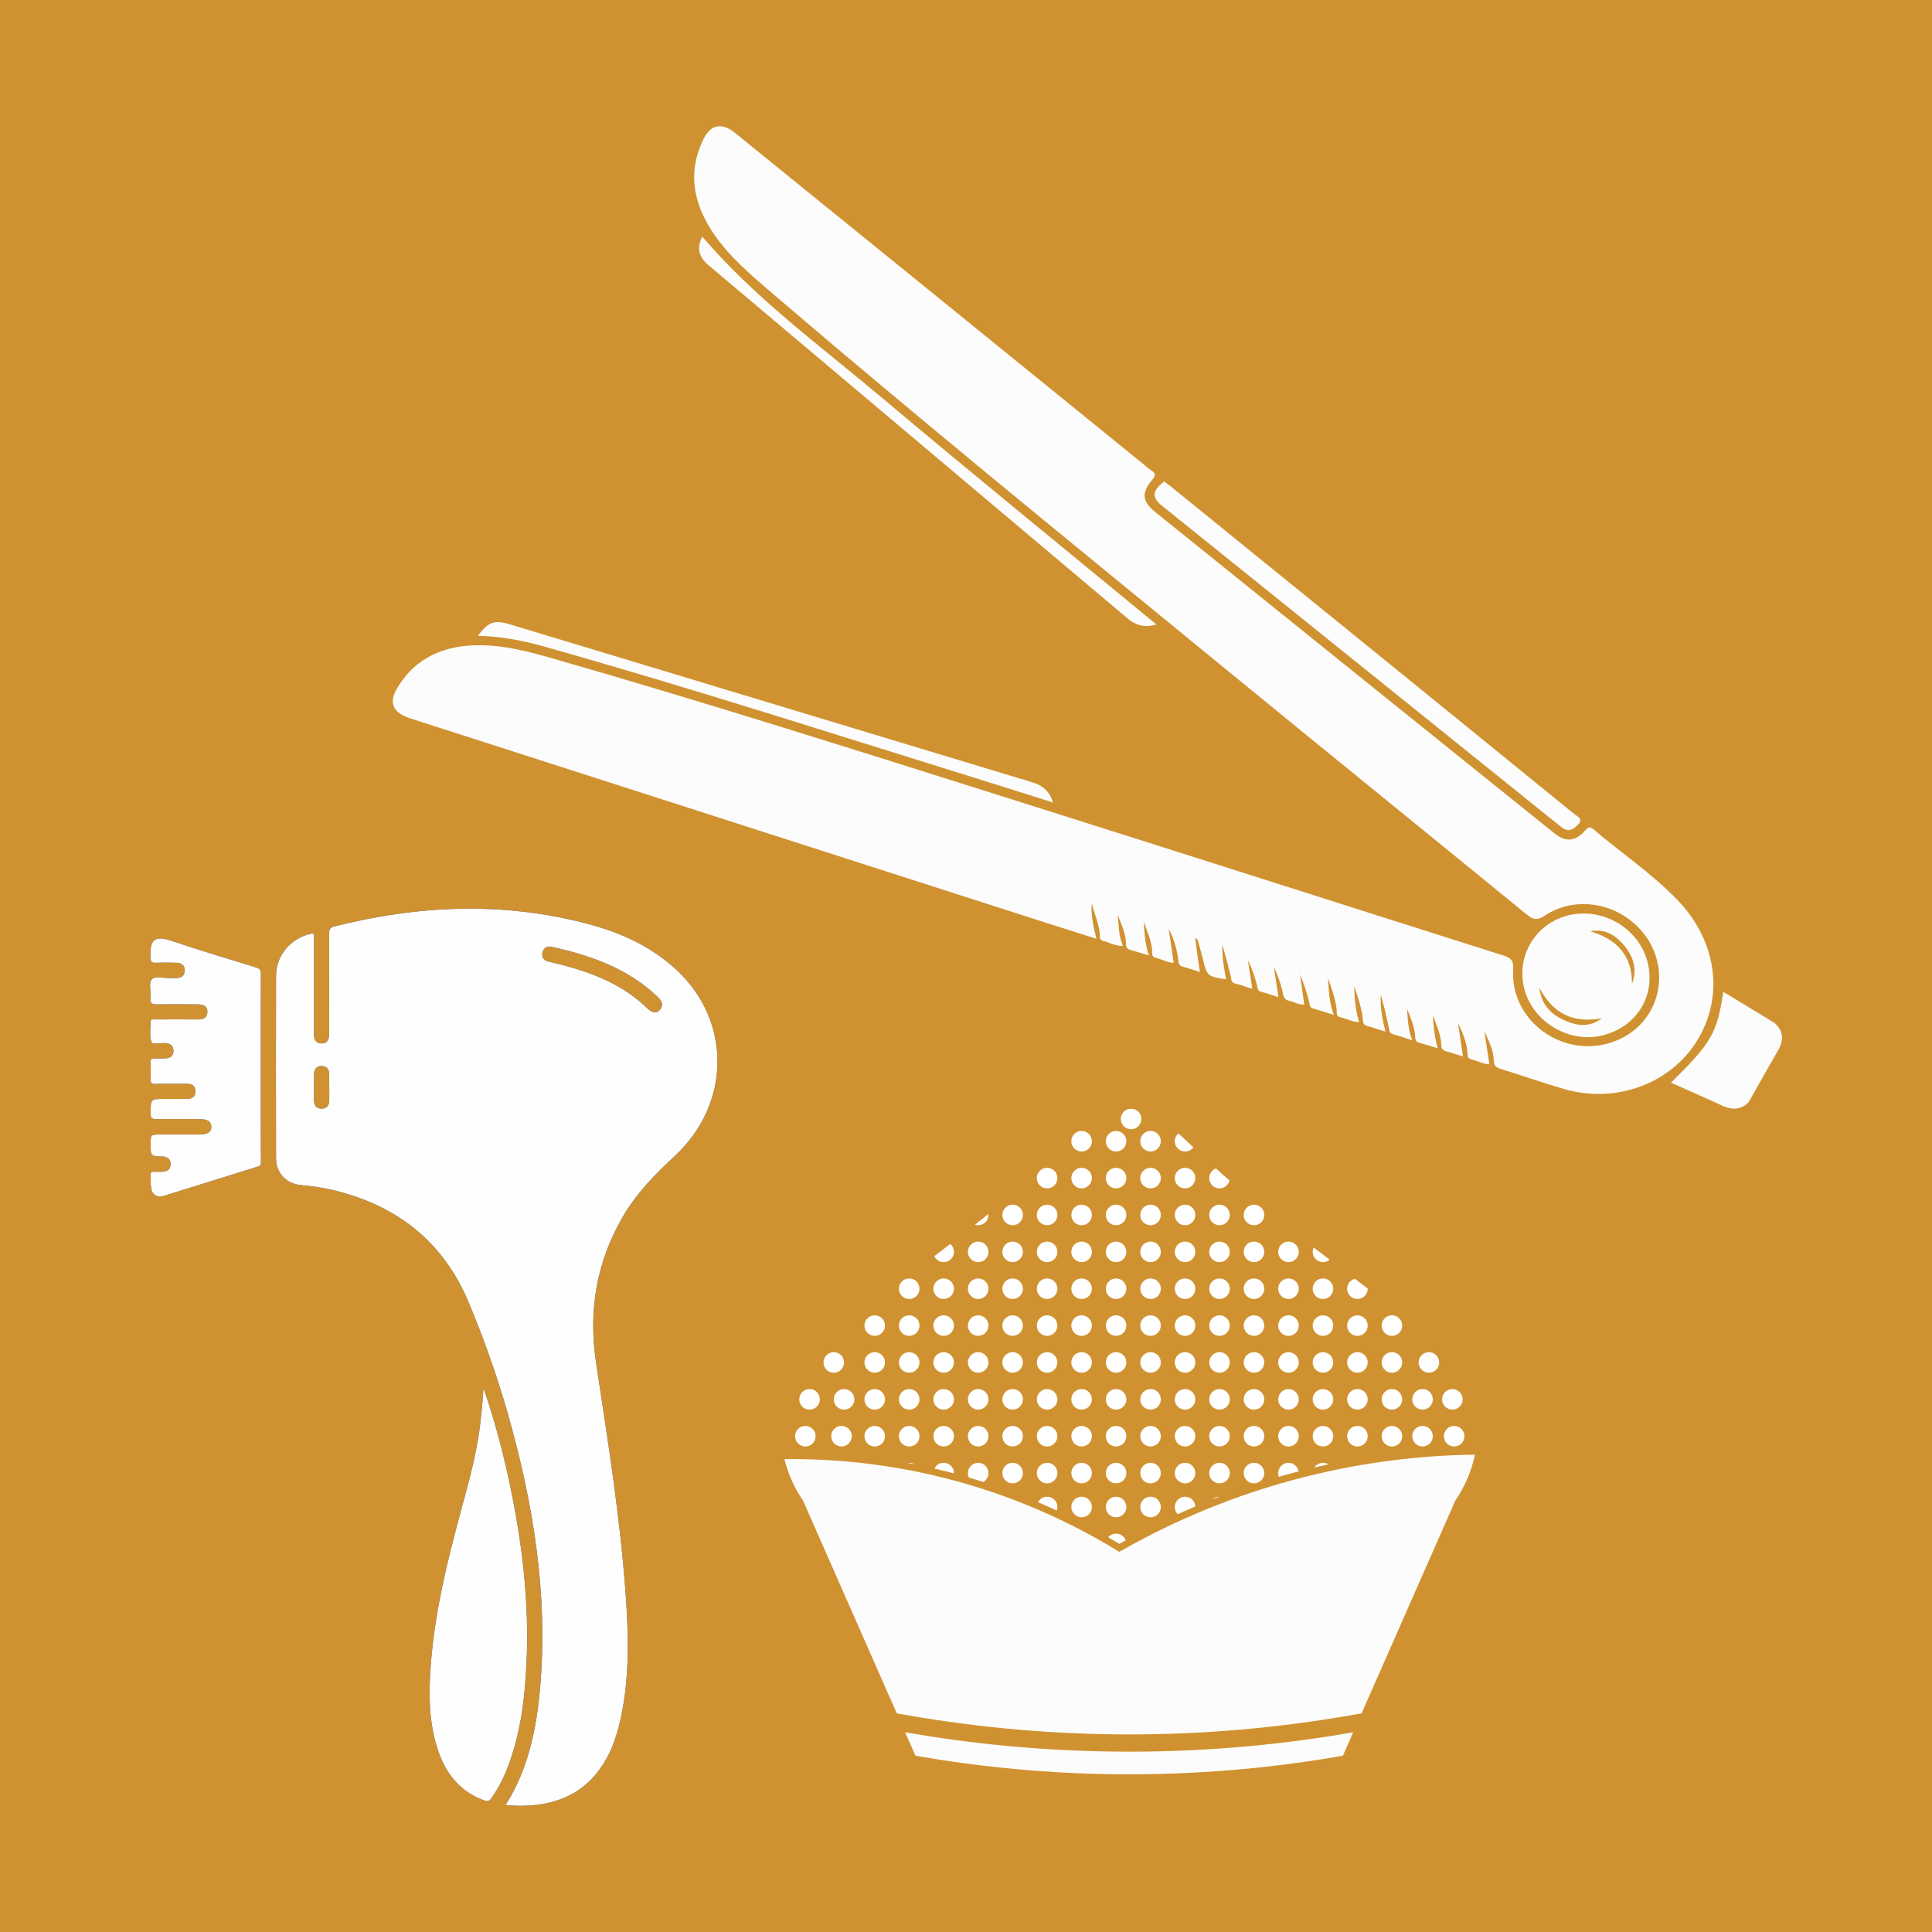 <?xml version="1.0" encoding="utf-8"?>
<!-- Generator: Adobe Illustrator 26.5.0, SVG Export Plug-In . SVG Version: 6.00 Build 0)  -->
<svg version="1.1" id="Layer_4" xmlns="http://www.w3.org/2000/svg" xmlns:xlink="http://www.w3.org/1999/xlink" x="0px" y="0px"
	 viewBox="0 0 500 500" style="enable-background:new 0 0 500 500;" xml:space="preserve">
<style type="text/css">
	.st0{fill:#D09230;}
	.st1{fill:#FCFCFC;}
	.st2{fill:#010101;}
	.st3{fill:#FEFEFE;}
	.st4{clip-path:url(#SVGID_00000122710387350026629060000011365269692604882572_);}
	.st5{fill:#FFFFFF;}
</style>
<rect class="st0" width="500" height="500"/>
<g>
	<path class="st1" d="M439.35,269.08c6.87-11.35,4.97-25.55-5.19-36.12c-6.55-6.83-14.57-12.18-21.79-18.35
		c-0.94-0.79-1.39-0.5-2.1,0.3c-2.62,2.92-5.06,3.12-8.09,0.68c-34.41-27.68-68.81-55.36-103.2-83.07
		c-3.38-2.73-3.63-4.96-0.86-8.25c0.89-1.07,1.15-1.77-0.23-2.57c-0.62-0.36-1.11-0.87-1.66-1.32
		c-35.31-28.65-70.62-57.31-105.97-85.95c-3.52-2.86-6.35-2.23-8.27,1.72c-4.03,8.32-2.63,16.21,2.39,23.85
		c4.19,6.36,10.1,11.27,15.9,16.25c38.02,32.56,76.95,64.17,115.73,95.94c26.31,21.54,52.75,42.96,79.09,64.47
		c1.64,1.36,2.71,1.63,4.69,0.31c6.87-4.55,16.03-3.82,22.52,1.5c11.44,9.34,8.54,26.73-5.21,31.29
		c-12.84,4.25-26.34-5.69-25.5-18.98c0.15-2.3-0.66-2.91-2.69-3.55c-42.68-13.52-85.3-27.18-127.98-40.65
		c-39.34-12.41-78.64-24.92-118.33-36.29c-5.89-1.69-11.8-3.21-18.01-3.3c-9.39-0.13-16.86,3.04-21.63,10.81
		c-2.49,4.05-1.43,6.62,3.32,8.15c53.57,17.22,107.12,34.43,160.68,51.66c5.52,1.78,11.05,3.52,16.81,5.34
		c-0.85-3.26-1.5-6.19-1.2-9.22c0.61,2.91,2.07,5.62,2.07,8.64c0.01,0.56,0.18,0.96,0.83,1.12c1.67,0.42,3.2,1.4,5.13,1.31
		c-1.16-2.72-1.04-5.4-1.34-8.04c0.94,2.48,2.16,4.88,2.15,7.55c0,0.77,0.27,1.28,1.11,1.52c1.5,0.42,3,0.89,4.79,1.41
		c-0.98-3.07-1.15-5.9-1.3-8.73c0.81,2.48,1.97,4.85,2.17,7.47c0.05,0.7-0.25,1.61,0.9,1.89c1.59,0.38,3.04,1.26,4.67,1.32
		c-0.45-3.04-0.87-5.94-1.29-8.85c1.32,2.57,2.12,5.23,2.47,7.99c0.1,0.73,0.03,1.51,1.09,1.81c1.5,0.41,2.97,0.91,4.5,1.41
		c-0.26-1.78-0.48-3.2-0.67-4.62c-0.19-1.4-0.36-2.81-0.53-4.21c0.51,0.29,0.67,0.6,0.76,0.93c0.45,1.64,0.91,3.28,1.32,4.92
		c0.98,4,1.1,4.12,5.9,4.88c-0.53-2.98-1.1-5.92-0.95-8.93c0.8,2.73,1.52,5.47,2.2,8.24c0.16,0.71-0.02,1.49,1.09,1.77
		c1.45,0.35,2.86,0.86,4.45,1.37c-0.41-2.65-0.77-5.01-1.13-7.38c1.06,2.06,1.74,4.2,2.33,6.35c0.2,0.71,0,1.51,1.08,1.79
		c1.45,0.38,2.85,0.89,4.49,1.4c-0.43-2.81-0.8-5.34-1.19-7.88c1.01,2.3,1.89,4.59,2.35,6.98c0.21,1.13,0.63,1.65,1.7,1.87
		c1.28,0.25,2.41,1.07,3.82,0.96c-0.37-2.63-0.73-5.21-1.1-7.79c0.98,2.33,1.76,4.66,2.36,7.04c0.2,0.75,0.04,1.49,1.09,1.78
		c1.68,0.46,3.34,1.02,5.3,1.63c-1.26-3.34-1.29-6.44-1.52-9.53c0.98,2.75,2,5.46,2.27,8.35c0.06,0.67-0.22,1.55,0.98,1.81
		c1.59,0.34,3.06,1.2,4.83,1.26c-0.99-3.18-1.22-6.27-1.28-9.37c0.89,2.94,2.04,5.82,2.25,8.88c0.05,0.83,0.28,1.21,1.09,1.45
		c1.51,0.44,3.01,0.93,4.76,1.48c-0.9-3.38-1.42-6.43-1.22-9.56c0.81,2.91,1.54,5.82,2.11,8.77c0.14,0.73,0.19,1.23,1.07,1.47
		c1.53,0.41,3.02,0.94,4.95,1.56c-1.09-2.93-1.18-5.53-1.32-8.13c0.87,2.31,1.94,4.57,2.08,7.04c0.04,0.82,0.07,1.46,1.1,1.74
		c1.52,0.41,3,0.89,4.76,1.43c-0.91-3.02-1.1-5.76-1.3-8.52c0.98,2.45,2.06,4.86,2.2,7.5c0.04,0.8,0.1,1.48,1.13,1.74
		c1.49,0.41,2.95,0.91,4.48,1.39c-0.46-3.11-0.86-5.89-1.28-8.66c1.17,2.44,2.2,4.89,2.45,7.51c0.07,0.73-0.14,1.63,0.96,1.88
		c1.59,0.36,3.04,1.26,4.71,1.3c-0.46-2.97-0.87-5.78-1.3-8.6c1.12,2.49,2.38,4.93,2.44,7.64c0.02,1.22,0.54,1.76,1.75,2.14
		c5.5,1.7,10.92,3.61,16.44,5.22C418.27,285.74,432.51,280.42,439.35,269.08z"/>
	<path class="st1" d="M414.6,267.99c9.12-2.18,14.18-10.64,11.66-19.46c-2.42-8.46-11.56-13.72-20.24-11.67
		c-8.76,2.08-13.89,10.82-11.41,19.47C397.01,264.67,406.15,270,414.6,267.99z M419.87,244.17c2.76,3.05,4,6.47,2.48,10.48
		c0.08-7.1-3.63-11.49-10.79-13.63C415.18,240.32,417.76,241.81,419.87,244.17z M414.54,263.51c-2.78,2.21-5.82,2.09-8.84,0.9
		c-4.08-1.57-6.82-4.28-7.3-8.79C401.73,262.07,406.92,264.98,414.54,263.51z"/>
	<path class="st1" d="M300.67,130.84c30.5,24.55,61,49.1,91.51,73.64c3.98,3.21,7.94,6.43,11.95,9.6c1.55,1.23,2.79,0.84,4.15-0.55
		c1.6-1.63,0.1-2.09-0.87-2.87c-15.19-12.33-30.36-24.69-45.55-37.02c-19.64-15.94-39.29-31.86-58.93-47.8
		c-0.54-0.43-1.11-0.83-1.68-1.25c-0.28,0.27-0.47,0.46-0.66,0.62C298.2,127.17,298.2,128.85,300.67,130.84z"/>
	<path class="st1" d="M291.74,159.99c2.11,1.78,4.41,2.57,7.53,1.61c-0.59-0.49-0.94-0.77-1.27-1.03
		c-23.23-19.15-46.61-38.15-69.62-57.52c-16.03-13.49-33.14-25.97-46.63-41.81c-1.47,3.01-1.03,5.18,1.85,7.6
		C219.64,99.23,255.69,129.6,291.74,159.99z"/>
	<path class="st1" d="M459.22,264.72l-0.01-0.01c-4.38-2.65-8.76-5.3-13.23-8.03c-1.62,10.76-2.93,13.03-13.52,23.52
		c4.44,1.99,8.88,3.91,13.25,5.94c2.59,1.19,4.84,1.11,6.85-0.91c0.03-0.05,0.05-0.09,0.08-0.14c2.47-4.38,4.92-8.78,7.45-13.11
		C461.64,269.33,461.7,266.93,459.22,264.72z"/>
	<path class="st1" d="M140.63,167.27c37.06,10.43,73.64,22.24,110.37,33.64c7.09,2.19,14.17,4.47,21.5,6.77
		c-0.85-2.9-2.67-4.41-5.37-5.23c-45.08-13.61-90.15-27.25-135.21-40.88c-3.98-1.2-5.61-0.61-8.23,2.98
		C129.63,164.68,135.17,165.74,140.63,167.27z"/>
	<path class="st2" d="M67.53,300.83c0,0.64-0.16,0.87-0.74,1.06c-8.17,2.53-16.33,5.11-24.48,7.63c-1.49,0.46-2.89-0.3-3.16-1.76
		c-0.23-1.27-0.13-2.62-0.16-3.92c-0.01-0.6,0.4-0.57,0.82-0.59c0.86,0,1.72,0.06,2.58-0.03c1.12-0.11,1.75-0.82,1.76-1.95
		c0.01-1.16-0.64-1.77-1.75-1.95c-0.17-0.03-0.34-0.01-0.52-0.01c-2.9-0.13-2.9-0.13-2.9-3.18c0-2.52,0-2.52,2.49-2.52h10.12
		c2.17,0,3.15-0.63,3.1-2.03c-0.03-1.37-0.97-1.95-3.2-1.95c-3.59,0-7.2-0.06-10.79,0.01c-1.26,0.03-1.79-0.19-1.76-1.63
		c0.1-3.61,0.03-3.61,3.69-3.61h5.67c1.33,0.01,2.29-0.53,2.29-1.95c0.01-1.4-0.87-1.97-2.25-1.97c-2.68,0.03-5.37-0.04-8.06,0.04
		c-1.09,0.03-1.37-0.34-1.32-1.37c0.07-1.37,0.06-2.75-0.01-4.12c-0.04-0.92,0.29-1.19,1.19-1.13c0.96,0.07,1.93,0.06,2.9-0.01
		c1.12-0.07,1.83-0.7,1.85-1.85c0.03-1.2-0.63-1.92-1.85-2.06c-0.11-0.01-0.23,0-0.34-0.01c-1.22-0.16-3.18,0.56-3.51-0.33
		c-0.57-1.57-0.21-3.49-0.19-5.25c0.01-0.82,0.73-0.54,1.19-0.56c3.65-0.01,7.31-0.03,10.96,0c1.36,0.01,2.42-0.3,2.52-1.87
		c0.1-1.34-0.76-2.03-2.53-2.03c-3.48-0.01-6.97-0.06-10.44,0.01c-1.27,0.03-1.89-0.19-1.75-1.65c0.16-1.63-0.53-3.85,0.3-4.79
		c0.96-1.1,3.2-0.26,4.89-0.36c0.52-0.04,1.03,0,1.55-0.01c1.29-0.03,2.09-0.66,2.12-1.96c0.03-1.33-0.86-1.96-2.09-2
		c-1.83-0.06-3.66-0.06-5.48,0c-0.96,0.04-1.23-0.23-1.29-1.23c-0.27-4.85,1.09-5.95,5.65-4.39c7.17,2.43,14.44,4.59,21.68,6.82
		c0.89,0.27,1.24,0.57,1.24,1.6c-0.06,8.11-0.03,16.22-0.03,24.34h0.01C67.5,284.49,67.48,292.66,67.53,300.83z"/>
	<path class="st2" d="M130.84,458.75c-0.96,2.33-2.2,4.51-3.62,6.58c-0.54,0.8-1.04,0.94-1.97,0.6c-6.24-2.29-9.89-6.92-11.92-13.02
		c-2.38-7.13-2.4-14.48-1.86-21.86c1.13-15.4,5.12-30.22,9.16-45.03c1.2-4.41,2.27-8.83,3.05-13.33c0.76-4.45,1.13-8.94,1.45-13.46
		c2.73,7.87,4.88,15.9,6.62,24.01c3.36,15.58,5.28,31.31,4.52,47.26C135.8,440.16,134.59,449.71,130.84,458.75z"/>
	<path class="st2" d="M175.11,251.03c-6.51-6.05-14.36-9.64-22.84-11.89c-22.01-5.84-43.97-4.92-65.89,0.66
		c-1.14,0.29-1.19,0.9-1.19,1.82c0.03,8.58,0.01,17.15,0.01,25.73c0,1.9-0.66,2.78-2.06,2.69c-1.72-0.09-1.89-1.32-1.89-2.68
		c0.01-5.04,0-10.06,0-15.09c0-3.19,0.01-6.4,0-9.6c-0.01-0.54,0.29-1.29-0.92-1c-5.14,1.23-8.87,5.59-8.89,10.8
		c-0.04,15.77-0.04,31.55,0,47.32c0,3.79,2.66,6.55,6.45,6.92c2.9,0.27,5.79,0.66,8.63,1.36c16.27,3.99,28.17,13.25,34.74,28.92
		c3.88,9.26,7.24,18.71,10.02,28.36c6.72,23.49,10.67,47.33,8.46,71.87c-0.96,10.47-3.03,20.66-8.91,29.93
		c2.55,0.26,4.89,0.26,7.21,0.03c5.99-0.56,11.3-2.65,15.45-7.2c3.92-4.31,5.91-9.56,7.13-15.14c2.35-10.73,2.06-21.59,1.29-32.42
		c-1.45-20.07-4.66-39.92-7.65-59.79c-2.03-13.43,0.1-26.01,6.94-37.77c3.51-6.05,8.33-10.95,13.42-15.67
		C189.2,285.64,189.36,264.29,175.11,251.03z M85.21,284.8c-0.04,1.23-0.6,2.1-1.95,2.13c-1.3,0.01-1.97-0.77-1.99-2.06
		c-0.03-2.33-0.03-4.66,0.01-7c0.01-1.2,0.72-1.97,1.9-1.99c1.27,0,1.97,0.8,2.02,2.07c0.03,1.13,0,2.27,0,3.42
		C85.21,282.51,85.24,283.65,85.21,284.8z M170.8,261.33c-0.83,1-2.02,0.86-3.26-0.36c-6.12-5.98-13.74-9.04-21.82-11.2
		c-1.27-0.33-2.55-0.6-3.82-0.92c-1.03-0.24-1.56-0.89-1.57-1.77c0.03-1.45,1.02-2.36,2.3-2.07c10.2,2.23,19.87,5.59,27.63,13.05
		C171.27,259.04,171.83,260.09,170.8,261.33z"/>
	<path class="st3" d="M175.11,251.03c-6.51-6.05-14.36-9.64-22.84-11.89c-22.01-5.84-43.97-4.92-65.89,0.66
		c-1.14,0.29-1.19,0.9-1.19,1.82c0.03,8.58,0.01,17.15,0.01,25.73c0,1.9-0.66,2.78-2.06,2.69c-1.72-0.09-1.89-1.32-1.89-2.68
		c0.01-5.04,0-10.06,0-15.09c0-3.19,0.01-6.4,0-9.6c-0.01-0.54,0.29-1.29-0.92-1c-5.14,1.23-8.87,5.59-8.89,10.8
		c-0.04,15.77-0.04,31.55,0,47.32c0,3.79,2.66,6.55,6.45,6.92c2.9,0.27,5.79,0.66,8.63,1.36c16.27,3.99,28.17,13.25,34.74,28.92
		c3.88,9.26,7.24,18.71,10.02,28.36c6.72,23.49,10.67,47.33,8.46,71.87c-0.96,10.47-3.03,20.66-8.91,29.93
		c2.55,0.26,4.89,0.26,7.21,0.03c5.99-0.56,11.3-2.65,15.45-7.2c3.92-4.31,5.91-9.56,7.13-15.14c2.35-10.73,2.06-21.59,1.29-32.42
		c-1.45-20.07-4.66-39.92-7.65-59.79c-2.03-13.43,0.1-26.01,6.94-37.77c3.51-6.05,8.33-10.95,13.42-15.67
		C189.2,285.64,189.36,264.29,175.11,251.03z M85.21,284.8c-0.04,1.23-0.6,2.1-1.95,2.13c-1.3,0.01-1.97-0.77-1.99-2.06
		c-0.03-2.33-0.03-4.66,0.01-7c0.01-1.2,0.72-1.97,1.9-1.99c1.27,0,1.97,0.8,2.02,2.07c0.03,1.13,0,2.27,0,3.42
		C85.21,282.51,85.24,283.65,85.21,284.8z M170.8,261.33c-0.83,1-2.02,0.86-3.26-0.36c-6.12-5.98-13.74-9.04-21.82-11.2
		c-1.27-0.33-2.55-0.6-3.82-0.92c-1.03-0.24-1.56-0.89-1.57-1.77c0.03-1.45,1.02-2.36,2.3-2.07c10.2,2.23,19.87,5.59,27.63,13.05
		C171.27,259.04,171.83,260.09,170.8,261.33z"/>
	<path class="st3" d="M136.26,430.49c-0.46,9.67-1.67,19.22-5.42,28.26c-0.96,2.33-2.2,4.51-3.62,6.58c-0.54,0.8-1.04,0.94-1.97,0.6
		c-6.24-2.29-9.89-6.92-11.92-13.02c-2.38-7.13-2.4-14.48-1.86-21.86c1.13-15.4,5.12-30.22,9.16-45.03
		c1.2-4.41,2.27-8.83,3.05-13.33c0.76-4.45,1.13-8.94,1.45-13.46c2.73,7.87,4.88,15.9,6.62,24.01
		C135.1,398.81,137.02,414.54,136.26,430.49z"/>
	<path class="st3" d="M67.53,300.83c0,0.64-0.16,0.87-0.74,1.06c-8.17,2.53-16.33,5.11-24.48,7.63c-1.49,0.46-2.89-0.3-3.16-1.76
		c-0.23-1.27-0.13-2.62-0.16-3.92c-0.01-0.6,0.4-0.57,0.82-0.59c0.86,0,1.72,0.06,2.58-0.03c1.12-0.11,1.75-0.82,1.76-1.95
		c0.01-1.16-0.64-1.77-1.75-1.95c-0.17-0.03-0.34-0.01-0.52-0.01c-2.9-0.13-2.9-0.13-2.9-3.18c0-2.52,0-2.52,2.49-2.52h10.12
		c2.17,0,3.15-0.63,3.1-2.03c-0.03-1.37-0.97-1.95-3.2-1.95c-3.59,0-7.2-0.06-10.79,0.01c-1.26,0.03-1.79-0.19-1.76-1.63
		c0.1-3.61,0.03-3.61,3.69-3.61h5.67c1.33,0.01,2.29-0.53,2.29-1.95c0.01-1.4-0.87-1.97-2.25-1.97c-2.68,0.03-5.37-0.04-8.06,0.04
		c-1.09,0.03-1.37-0.34-1.32-1.37c0.07-1.37,0.06-2.75-0.01-4.12c-0.04-0.92,0.29-1.19,1.19-1.13c0.96,0.07,1.93,0.06,2.9-0.01
		c1.12-0.07,1.83-0.7,1.85-1.85c0.03-1.2-0.63-1.92-1.85-2.06c-0.11-0.01-0.23,0-0.34-0.01c-1.22-0.16-3.18,0.56-3.51-0.33
		c-0.57-1.57-0.21-3.49-0.19-5.25c0.01-0.82,0.73-0.54,1.19-0.56c3.65-0.01,7.31-0.03,10.96,0c1.36,0.01,2.42-0.3,2.52-1.87
		c0.1-1.34-0.76-2.03-2.53-2.03c-3.48-0.01-6.97-0.06-10.44,0.01c-1.27,0.03-1.89-0.19-1.75-1.65c0.16-1.63-0.53-3.85,0.3-4.79
		c0.96-1.1,3.2-0.26,4.89-0.36c0.52-0.04,1.03,0,1.55-0.01c1.29-0.03,2.09-0.66,2.12-1.96c0.03-1.33-0.86-1.96-2.09-2
		c-1.83-0.06-3.66-0.06-5.48,0c-0.96,0.04-1.23-0.23-1.29-1.23c-0.27-4.85,1.09-5.95,5.65-4.39c7.17,2.43,14.44,4.59,21.68,6.82
		c0.89,0.27,1.24,0.57,1.24,1.6c-0.06,8.11-0.03,16.22-0.03,24.34h0.01C67.5,284.49,67.48,292.66,67.53,300.83z"/>
	<path class="st1" d="M350.21,448.32c-0.89,2.02-1.78,4.04-2.67,6.06c-15.43,2.7-34.1,4.81-55.31,4.81
		c-21.21,0-39.88-2.11-55.31-4.81c-0.89-2.02-1.78-4.04-2.67-6.06c16.2,2.82,35.76,5.01,57.98,5.01
		C314.44,453.34,334.01,451.14,350.21,448.32z"/>
	<path class="st1" d="M335.71,382.73c15.01-3.96,30.47-6.07,45.99-6.27c-0.16,0.77-0.33,1.51-0.54,2.22
		c-0.99,3.55-2.46,6.41-3.73,8.45c-0.28,0.45-0.55,0.86-0.8,1.23c-8.08,18.35-16.17,36.71-24.26,55.06l-2.93,0.51
		c-18.84,3.28-38.08,4.94-57.21,4.94c-19.12,0-38.37-1.66-57.22-4.94l-2.92-0.51c-8.09-18.35-16.17-36.71-24.26-55.06
		c-0.25-0.37-0.53-0.79-0.81-1.24c-1.27-2.05-2.74-4.9-3.73-8.44c-0.1-0.34-0.19-0.7-0.28-1.06c12.85-0.15,25.68,1.23,38.17,4.1
		c16.95,3.9,33.12,10.51,48.05,19.62l0.45,0.27l0.46-0.26C304.45,393.21,319.78,386.94,335.71,382.73z"/>
	<g>
		<defs>
			<path id="SVGID_1_" d="M382.02,374.54c0,0.04-0.01,0.09-0.02,0.13c-15.78,0.18-31.5,2.31-46.75,6.34
				c-15.91,4.2-31.23,10.44-45.54,18.55c-14.97-9.07-31.16-15.66-48.13-19.56c-12.74-2.94-25.83-4.33-38.95-4.14
				c-0.08-0.43-0.15-0.87-0.21-1.31c0,0-1.06-7.8,2.01-16.2c3.51-9.59,32.73-28.87,52.36-44.98c21.56-17.69,23.3-26.19,34.33-26.43
				c11.08-0.25,13.41,8.25,36.53,26.43c23.54,18.52,48.89,35.47,52.36,44.98C383.09,366.74,382.02,374.54,382.02,374.54z"/>
		</defs>
		<clipPath id="SVGID_00000027576135250587061370000015930528380325644442_">
			<use xlink:href="#SVGID_1_"  style="overflow:visible;"/>
		</clipPath>
		<g style="clip-path:url(#SVGID_00000027576135250587061370000015930528380325644442_);">
			<g>
				<circle class="st5" cx="360.23" cy="399.55" r="2.66"/>
			</g>
			<g>
				<circle class="st5" cx="351.3" cy="399.55" r="2.66"/>
			</g>
			<g>
				<circle class="st5" cx="342.38" cy="399.55" r="2.66"/>
			</g>
			<g>
				<circle class="st5" cx="333.46" cy="399.55" r="2.66"/>
			</g>
			<g>
				<circle class="st5" cx="324.53" cy="399.55" r="2.66"/>
			</g>
			<g>
				<circle class="st5" cx="315.61" cy="399.55" r="2.66"/>
			</g>
			<g>
				<circle class="st5" cx="306.69" cy="399.55" r="2.66"/>
			</g>
			<g>
				<circle class="st5" cx="297.76" cy="399.55" r="2.66"/>
			</g>
			<g>
				<circle class="st5" cx="288.84" cy="399.55" r="2.66"/>
			</g>
			<g>
				<circle class="st5" cx="279.92" cy="399.55" r="2.66"/>
			</g>
			<g>
				<circle class="st5" cx="270.99" cy="399.55" r="2.66"/>
			</g>
			<g>
				<circle class="st5" cx="262.07" cy="399.55" r="2.66"/>
			</g>
			<g>
				<circle class="st5" cx="253.15" cy="399.55" r="2.66"/>
			</g>
			<g>
				<circle class="st5" cx="244.22" cy="399.55" r="2.66"/>
			</g>
			<g>
				<circle class="st5" cx="235.3" cy="399.55" r="2.66"/>
			</g>
			<g>
				<circle class="st5" cx="226.38" cy="399.55" r="2.66"/>
			</g>
		</g>
		<g style="clip-path:url(#SVGID_00000027576135250587061370000015930528380325644442_);">
			<g>
				<circle class="st5" cx="360.23" cy="390.01" r="2.66"/>
			</g>
			<g>
				<circle class="st5" cx="351.3" cy="390.01" r="2.66"/>
			</g>
			<g>
				<circle class="st5" cx="342.38" cy="390.01" r="2.66"/>
			</g>
			<g>
				<circle class="st5" cx="333.46" cy="390.01" r="2.66"/>
			</g>
			<g>
				<circle class="st5" cx="324.53" cy="390.01" r="2.66"/>
			</g>
			<g>
				<circle class="st5" cx="315.61" cy="390.01" r="2.66"/>
			</g>
			<g>
				<circle class="st5" cx="306.69" cy="390.01" r="2.66"/>
			</g>
			<g>
				<circle class="st5" cx="297.76" cy="390.01" r="2.66"/>
			</g>
			<g>
				<circle class="st5" cx="288.84" cy="390.01" r="2.66"/>
			</g>
			<g>
				<circle class="st5" cx="279.92" cy="390.01" r="2.66"/>
			</g>
			<g>
				<circle class="st5" cx="270.99" cy="390.01" r="2.66"/>
			</g>
			<g>
				<circle class="st5" cx="262.07" cy="390.01" r="2.66"/>
			</g>
			<g>
				<circle class="st5" cx="253.15" cy="390.01" r="2.66"/>
			</g>
			<g>
				<circle class="st5" cx="244.22" cy="390.01" r="2.66"/>
			</g>
			<g>
				<circle class="st5" cx="235.3" cy="390.01" r="2.66"/>
			</g>
			<g>
				<circle class="st5" cx="226.38" cy="390.01" r="2.66"/>
			</g>
		</g>
		<g style="clip-path:url(#SVGID_00000027576135250587061370000015930528380325644442_);">
			<g>
				<circle class="st5" cx="360.23" cy="381.23" r="2.66"/>
			</g>
			<g>
				<circle class="st5" cx="351.3" cy="381.23" r="2.66"/>
			</g>
			<g>
				<circle class="st5" cx="342.38" cy="381.23" r="2.66"/>
			</g>
			<g>
				<circle class="st5" cx="333.46" cy="381.23" r="2.66"/>
			</g>
			<g>
				<circle class="st5" cx="324.53" cy="381.23" r="2.66"/>
			</g>
			<g>
				<circle class="st5" cx="315.61" cy="381.23" r="2.66"/>
			</g>
			<g>
				<circle class="st5" cx="306.69" cy="381.23" r="2.66"/>
			</g>
			<g>
				<circle class="st5" cx="297.76" cy="381.23" r="2.66"/>
			</g>
			<g>
				<circle class="st5" cx="288.84" cy="381.23" r="2.66"/>
			</g>
			<g>
				<circle class="st5" cx="279.92" cy="381.23" r="2.66"/>
			</g>
			<g>
				<circle class="st5" cx="270.99" cy="381.23" r="2.66"/>
			</g>
			<g>
				<circle class="st5" cx="262.07" cy="381.23" r="2.66"/>
			</g>
			<g>
				<circle class="st5" cx="253.15" cy="381.23" r="2.66"/>
			</g>
			<g>
				<circle class="st5" cx="244.22" cy="381.23" r="2.66"/>
			</g>
			<g>
				<circle class="st5" cx="235.3" cy="381.23" r="2.66"/>
			</g>
			<g>
				<circle class="st5" cx="226.38" cy="381.23" r="2.66"/>
			</g>
		</g>
		<g style="clip-path:url(#SVGID_00000027576135250587061370000015930528380325644442_);">
			<g>
				<circle class="st5" cx="360.23" cy="371.69" r="2.66"/>
			</g>
			<g>
				<circle class="st5" cx="368.15" cy="371.69" r="2.66"/>
			</g>
			<g>
				<circle class="st5" cx="376.33" cy="371.69" r="2.66"/>
			</g>
			<g>
				<circle class="st5" cx="351.3" cy="371.69" r="2.66"/>
			</g>
			<g>
				<circle class="st5" cx="342.38" cy="371.69" r="2.66"/>
			</g>
			<g>
				<circle class="st5" cx="333.46" cy="371.69" r="2.66"/>
			</g>
			<g>
				<circle class="st5" cx="324.53" cy="371.69" r="2.66"/>
			</g>
			<g>
				<circle class="st5" cx="315.61" cy="371.69" r="2.66"/>
			</g>
			<g>
				<circle class="st5" cx="306.69" cy="371.69" r="2.66"/>
			</g>
			<g>
				<circle class="st5" cx="297.76" cy="371.69" r="2.66"/>
			</g>
			<g>
				<circle class="st5" cx="288.84" cy="371.69" r="2.66"/>
			</g>
			<g>
				<circle class="st5" cx="279.92" cy="371.69" r="2.66"/>
			</g>
			<g>
				<circle class="st5" cx="270.99" cy="371.69" r="2.66"/>
			</g>
			<g>
				<circle class="st5" cx="262.07" cy="371.69" r="2.66"/>
			</g>
			<g>
				<circle class="st5" cx="253.15" cy="371.69" r="2.66"/>
			</g>
			<g>
				<circle class="st5" cx="244.22" cy="371.69" r="2.66"/>
			</g>
			<g>
				<circle class="st5" cx="235.3" cy="371.69" r="2.66"/>
			</g>
			<g>
				<circle class="st5" cx="226.38" cy="371.69" r="2.66"/>
			</g>
			<g>
				<circle class="st5" cx="217.78" cy="371.69" r="2.66"/>
			</g>
			<g>
				<circle class="st5" cx="208.42" cy="371.69" r="2.66"/>
			</g>
		</g>
		<g style="clip-path:url(#SVGID_00000027576135250587061370000015930528380325644442_);">
			<g>
				<circle class="st5" cx="360.23" cy="362.15" r="2.66"/>
			</g>
			<g>
				<circle class="st5" cx="368.15" cy="362.15" r="2.66"/>
			</g>
			<g>
				<circle class="st5" cx="375.87" cy="362.15" r="2.66"/>
			</g>
			<g>
				<circle class="st5" cx="351.3" cy="362.15" r="2.66"/>
			</g>
			<g>
				<circle class="st5" cx="342.38" cy="362.15" r="2.66"/>
			</g>
			<g>
				<circle class="st5" cx="333.46" cy="362.15" r="2.66"/>
			</g>
			<g>
				<circle class="st5" cx="324.53" cy="362.15" r="2.66"/>
			</g>
			<g>
				<circle class="st5" cx="315.61" cy="362.15" r="2.66"/>
			</g>
			<g>
				<circle class="st5" cx="306.69" cy="362.15" r="2.66"/>
			</g>
			<g>
				<circle class="st5" cx="297.76" cy="362.15" r="2.66"/>
			</g>
			<g>
				<circle class="st5" cx="288.84" cy="362.15" r="2.66"/>
			</g>
			<g>
				<circle class="st5" cx="279.92" cy="362.15" r="2.66"/>
			</g>
			<g>
				<circle class="st5" cx="270.99" cy="362.15" r="2.66"/>
			</g>
			<g>
				<circle class="st5" cx="262.07" cy="362.15" r="2.66"/>
			</g>
			<g>
				<circle class="st5" cx="253.15" cy="362.15" r="2.66"/>
			</g>
			<g>
				<circle class="st5" cx="244.22" cy="362.15" r="2.66"/>
			</g>
			<g>
				<circle class="st5" cx="235.3" cy="362.15" r="2.66"/>
			</g>
			<g>
				<circle class="st5" cx="226.38" cy="362.15" r="2.66"/>
			</g>
			<g>
				<circle class="st5" cx="218.44" cy="362.15" r="2.66"/>
			</g>
			<g>
				<circle class="st5" cx="209.51" cy="362.15" r="2.66"/>
			</g>
		</g>
		<g style="clip-path:url(#SVGID_00000027576135250587061370000015930528380325644442_);">
			<g>
				<circle class="st5" cx="360.23" cy="352.6" r="2.66"/>
			</g>
			<g>
				<circle class="st5" cx="369.8" cy="352.6" r="2.66"/>
			</g>
			<g>
				<circle class="st5" cx="351.3" cy="352.6" r="2.66"/>
			</g>
			<g>
				<circle class="st5" cx="342.38" cy="352.6" r="2.66"/>
			</g>
			<g>
				<circle class="st5" cx="333.46" cy="352.6" r="2.66"/>
			</g>
			<g>
				<circle class="st5" cx="324.53" cy="352.6" r="2.66"/>
			</g>
			<g>
				<circle class="st5" cx="315.61" cy="352.6" r="2.66"/>
			</g>
			<g>
				<circle class="st5" cx="306.69" cy="352.6" r="2.66"/>
			</g>
			<g>
				<circle class="st5" cx="297.76" cy="352.6" r="2.66"/>
			</g>
			<g>
				<circle class="st5" cx="288.84" cy="352.6" r="2.66"/>
			</g>
			<g>
				<circle class="st5" cx="279.92" cy="352.6" r="2.66"/>
			</g>
			<g>
				<circle class="st5" cx="270.99" cy="352.6" r="2.66"/>
			</g>
			<g>
				<circle class="st5" cx="262.07" cy="352.6" r="2.66"/>
			</g>
			<g>
				<circle class="st5" cx="253.15" cy="352.6" r="2.66"/>
			</g>
			<g>
				<circle class="st5" cx="244.22" cy="352.6" r="2.66"/>
			</g>
			<g>
				<circle class="st5" cx="235.3" cy="352.6" r="2.66"/>
			</g>
			<g>
				<circle class="st5" cx="226.38" cy="352.6" r="2.66"/>
			</g>
			<g>
				<circle class="st5" cx="215.78" cy="352.6" r="2.66"/>
			</g>
		</g>
		<g style="clip-path:url(#SVGID_00000027576135250587061370000015930528380325644442_);">
			<g>
				<circle class="st5" cx="360.23" cy="343.06" r="2.66"/>
			</g>
			<g>
				<circle class="st5" cx="351.3" cy="343.06" r="2.66"/>
			</g>
			<g>
				<circle class="st5" cx="342.38" cy="343.06" r="2.66"/>
			</g>
			<g>
				<circle class="st5" cx="333.46" cy="343.06" r="2.66"/>
			</g>
			<g>
				<circle class="st5" cx="324.53" cy="343.06" r="2.66"/>
			</g>
			<g>
				<circle class="st5" cx="315.61" cy="343.06" r="2.66"/>
			</g>
			<g>
				<circle class="st5" cx="306.69" cy="343.06" r="2.66"/>
			</g>
			<g>
				<circle class="st5" cx="297.76" cy="343.06" r="2.66"/>
			</g>
			<g>
				<circle class="st5" cx="288.84" cy="343.06" r="2.66"/>
			</g>
			<g>
				<circle class="st5" cx="279.92" cy="343.06" r="2.66"/>
			</g>
			<g>
				<circle class="st5" cx="270.99" cy="343.06" r="2.66"/>
			</g>
			<g>
				<circle class="st5" cx="262.07" cy="343.06" r="2.66"/>
			</g>
			<g>
				<circle class="st5" cx="253.15" cy="343.06" r="2.66"/>
			</g>
			<g>
				<circle class="st5" cx="244.22" cy="343.06" r="2.66"/>
			</g>
			<g>
				<circle class="st5" cx="235.3" cy="343.06" r="2.66"/>
			</g>
			<g>
				<circle class="st5" cx="226.38" cy="343.06" r="2.66"/>
			</g>
		</g>
		<g style="clip-path:url(#SVGID_00000027576135250587061370000015930528380325644442_);">
			<g>
				<circle class="st5" cx="360.23" cy="333.52" r="2.66"/>
			</g>
			<g>
				<circle class="st5" cx="351.3" cy="333.52" r="2.66"/>
			</g>
			<g>
				<circle class="st5" cx="342.38" cy="333.52" r="2.66"/>
			</g>
			<g>
				<circle class="st5" cx="333.46" cy="333.52" r="2.66"/>
			</g>
			<g>
				<circle class="st5" cx="324.53" cy="333.52" r="2.66"/>
			</g>
			<g>
				<circle class="st5" cx="315.61" cy="333.52" r="2.66"/>
			</g>
			<g>
				<circle class="st5" cx="306.69" cy="333.52" r="2.66"/>
			</g>
			<g>
				<circle class="st5" cx="297.76" cy="333.52" r="2.66"/>
			</g>
			<g>
				<circle class="st5" cx="288.84" cy="333.52" r="2.66"/>
			</g>
			<g>
				<circle class="st5" cx="279.92" cy="333.52" r="2.66"/>
			</g>
			<g>
				<circle class="st5" cx="270.99" cy="333.52" r="2.66"/>
			</g>
			<g>
				<circle class="st5" cx="262.07" cy="333.52" r="2.66"/>
			</g>
			<g>
				<circle class="st5" cx="253.15" cy="333.52" r="2.66"/>
			</g>
			<g>
				<circle class="st5" cx="244.22" cy="333.52" r="2.66"/>
			</g>
			<g>
				<circle class="st5" cx="235.3" cy="333.52" r="2.66"/>
			</g>
			<g>
				<circle class="st5" cx="226.38" cy="333.52" r="2.66"/>
			</g>
		</g>
		<g style="clip-path:url(#SVGID_00000027576135250587061370000015930528380325644442_);">
			<g>
				<circle class="st5" cx="360.23" cy="323.98" r="2.66"/>
			</g>
			<g>
				<circle class="st5" cx="351.3" cy="323.98" r="2.66"/>
			</g>
			<g>
				<circle class="st5" cx="342.38" cy="323.98" r="2.66"/>
			</g>
			<g>
				<circle class="st5" cx="333.46" cy="323.98" r="2.66"/>
			</g>
			<g>
				<circle class="st5" cx="324.53" cy="323.98" r="2.66"/>
			</g>
			<g>
				<circle class="st5" cx="315.61" cy="323.98" r="2.66"/>
			</g>
			<g>
				<circle class="st5" cx="306.69" cy="323.98" r="2.66"/>
			</g>
			<g>
				<circle class="st5" cx="297.76" cy="323.98" r="2.66"/>
			</g>
			<g>
				<circle class="st5" cx="288.84" cy="323.98" r="2.66"/>
			</g>
			<g>
				<circle class="st5" cx="279.92" cy="323.98" r="2.66"/>
			</g>
			<g>
				<circle class="st5" cx="270.99" cy="323.98" r="2.66"/>
			</g>
			<g>
				<circle class="st5" cx="262.07" cy="323.98" r="2.66"/>
			</g>
			<g>
				<circle class="st5" cx="253.15" cy="323.98" r="2.66"/>
			</g>
			<g>
				<circle class="st5" cx="244.22" cy="323.98" r="2.66"/>
			</g>
			<g>
				<circle class="st5" cx="235.3" cy="323.98" r="2.66"/>
			</g>
			<g>
				<circle class="st5" cx="226.38" cy="323.98" r="2.66"/>
			</g>
		</g>
		<g style="clip-path:url(#SVGID_00000027576135250587061370000015930528380325644442_);">
			<g>
				<circle class="st5" cx="360.23" cy="314.43" r="2.66"/>
			</g>
			<g>
				<circle class="st5" cx="351.3" cy="314.43" r="2.66"/>
			</g>
			<g>
				<circle class="st5" cx="342.38" cy="314.43" r="2.66"/>
			</g>
			<g>
				<circle class="st5" cx="333.46" cy="314.43" r="2.66"/>
			</g>
			<g>
				<circle class="st5" cx="324.53" cy="314.43" r="2.66"/>
			</g>
			<g>
				<circle class="st5" cx="315.61" cy="314.43" r="2.66"/>
			</g>
			<g>
				<circle class="st5" cx="306.69" cy="314.43" r="2.66"/>
			</g>
			<g>
				<circle class="st5" cx="297.76" cy="314.43" r="2.66"/>
			</g>
			<g>
				<circle class="st5" cx="288.84" cy="314.43" r="2.66"/>
			</g>
			<g>
				<circle class="st5" cx="279.92" cy="314.43" r="2.66"/>
			</g>
			<g>
				<circle class="st5" cx="270.99" cy="314.43" r="2.66"/>
			</g>
			<g>
				<circle class="st5" cx="262.07" cy="314.43" r="2.66"/>
			</g>
			<g>
				<circle class="st5" cx="253.15" cy="314.43" r="2.66"/>
			</g>
			<g>
				<circle class="st5" cx="244.22" cy="314.43" r="2.66"/>
			</g>
			<g>
				<circle class="st5" cx="235.3" cy="314.43" r="2.66"/>
			</g>
			<g>
				<circle class="st5" cx="226.38" cy="314.43" r="2.66"/>
			</g>
		</g>
		<g style="clip-path:url(#SVGID_00000027576135250587061370000015930528380325644442_);">
			<g>
				<circle class="st5" cx="360.23" cy="304.89" r="2.66"/>
			</g>
			<g>
				<circle class="st5" cx="351.3" cy="304.89" r="2.66"/>
			</g>
			<g>
				<circle class="st5" cx="342.38" cy="304.89" r="2.66"/>
			</g>
			<g>
				<circle class="st5" cx="333.46" cy="304.89" r="2.66"/>
			</g>
			<g>
				<circle class="st5" cx="324.53" cy="304.89" r="2.66"/>
			</g>
			<g>
				<circle class="st5" cx="315.61" cy="304.89" r="2.66"/>
			</g>
			<g>
				<circle class="st5" cx="306.69" cy="304.89" r="2.66"/>
			</g>
			<g>
				<circle class="st5" cx="297.76" cy="304.89" r="2.66"/>
			</g>
			<g>
				<circle class="st5" cx="288.84" cy="304.89" r="2.66"/>
			</g>
			<g>
				<circle class="st5" cx="279.92" cy="304.89" r="2.66"/>
			</g>
			<g>
				<circle class="st5" cx="270.99" cy="304.89" r="2.66"/>
			</g>
			<g>
				<circle class="st5" cx="262.07" cy="304.89" r="2.66"/>
			</g>
			<g>
				<circle class="st5" cx="253.15" cy="304.89" r="2.66"/>
			</g>
			<g>
				<circle class="st5" cx="244.22" cy="304.89" r="2.66"/>
			</g>
			<g>
				<circle class="st5" cx="235.3" cy="304.89" r="2.66"/>
			</g>
			<g>
				<circle class="st5" cx="226.38" cy="304.89" r="2.66"/>
			</g>
		</g>
		<g style="clip-path:url(#SVGID_00000027576135250587061370000015930528380325644442_);">
			<g>
				<circle class="st5" cx="360.23" cy="295.35" r="2.66"/>
			</g>
			<g>
				<circle class="st5" cx="351.3" cy="295.35" r="2.66"/>
			</g>
			<g>
				<circle class="st5" cx="342.38" cy="295.35" r="2.66"/>
			</g>
			<g>
				<circle class="st5" cx="333.46" cy="295.35" r="2.66"/>
			</g>
			<g>
				<circle class="st5" cx="324.53" cy="295.35" r="2.66"/>
			</g>
			<g>
				<circle class="st5" cx="315.61" cy="295.35" r="2.66"/>
			</g>
			<g>
				<circle class="st5" cx="306.69" cy="295.35" r="2.66"/>
			</g>
			<g>
				<circle class="st5" cx="297.76" cy="295.35" r="2.66"/>
			</g>
			<g>
				<circle class="st5" cx="288.84" cy="295.35" r="2.66"/>
			</g>
			<g>
				<circle class="st5" cx="292.72" cy="289.58" r="2.66"/>
			</g>
			<g>
				<circle class="st5" cx="279.92" cy="295.35" r="2.66"/>
			</g>
			<g>
				<circle class="st5" cx="270.99" cy="295.35" r="2.66"/>
			</g>
			<g>
				<circle class="st5" cx="262.07" cy="295.35" r="2.66"/>
			</g>
			<g>
				<circle class="st5" cx="253.15" cy="295.35" r="2.66"/>
			</g>
			<g>
				<circle class="st5" cx="244.22" cy="295.35" r="2.66"/>
			</g>
			<g>
				<circle class="st5" cx="235.3" cy="295.35" r="2.66"/>
			</g>
			<g>
				<circle class="st5" cx="226.38" cy="295.35" r="2.66"/>
			</g>
		</g>
	</g>
</g>
</svg>
